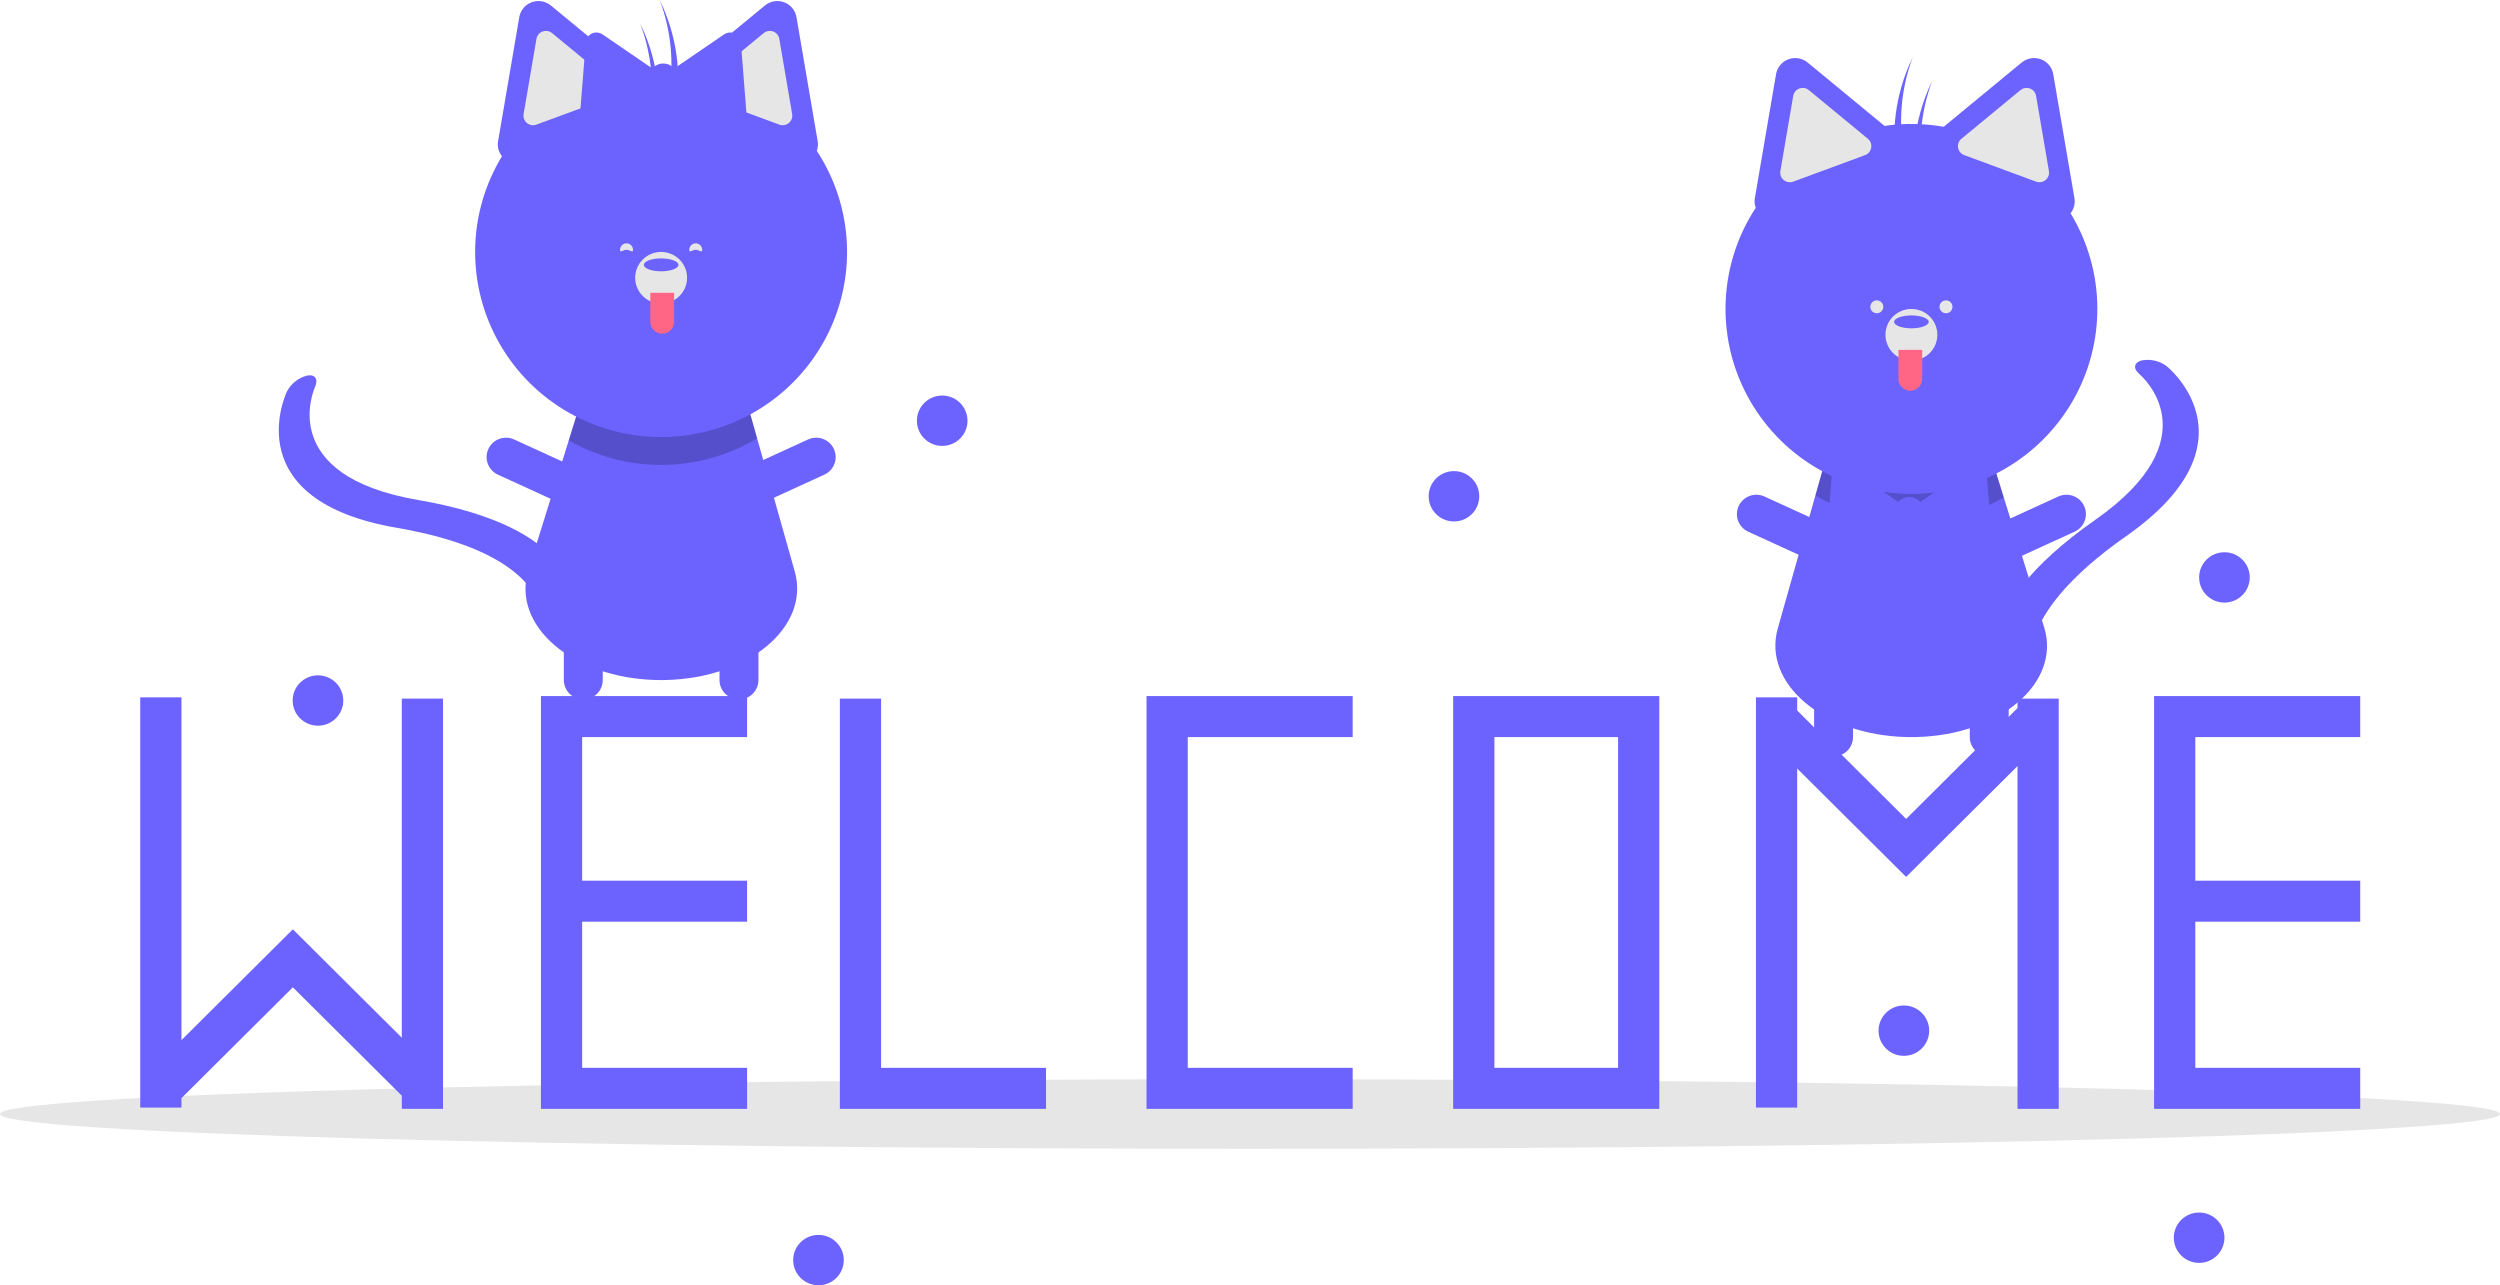 <svg width="319" height="164" viewBox="0 0 319 164" fill="none" xmlns="http://www.w3.org/2000/svg">
<path d="M159.5 146.587C247.589 146.587 319 144.599 319 142.147C319 139.696 247.589 137.708 159.5 137.708C71.411 137.708 0 139.696 0 142.147C0 144.599 71.411 146.587 159.5 146.587Z" fill="#E6E6E6"/>
<path d="M244.502 94.046C244.301 94.049 244.099 94.051 243.895 94.051C243.691 94.051 243.49 94.049 243.288 94.046C232.611 93.804 224.873 87.167 226.843 80.202L231.646 63.213L232.86 58.914L254.379 59.279L255.687 63.485L260.835 80.038C263.014 87.04 255.276 93.804 244.502 94.046Z" fill="#6C63FF"/>
<path opacity="0.2" d="M255.687 63.485C252.018 65.572 247.855 66.647 243.629 66.599C239.403 66.551 235.266 65.382 231.646 63.213L232.86 58.914L254.379 59.279L255.687 63.485Z" fill="black"/>
<path d="M254.779 80.766C255.708 77.319 258.763 72.346 267.332 66.35C282.275 55.892 273.361 48.051 272.974 47.722C272.164 47.033 272.284 46.259 273.253 45.995C273.816 45.883 274.396 45.892 274.955 46.021C275.514 46.151 276.039 46.398 276.494 46.745C276.978 47.144 288.141 56.628 271.278 68.428C256.103 79.048 259.329 85.981 259.366 86.048C259.773 86.789 259.121 87.382 257.909 87.374C256.696 87.367 255.383 86.76 254.975 86.019C254.889 85.862 253.913 83.975 254.779 80.766Z" fill="#6C63FF"/>
<path d="M233.963 96.522C233.637 96.522 233.314 96.458 233.013 96.334C232.712 96.21 232.438 96.028 232.207 95.798C231.977 95.569 231.794 95.296 231.669 94.997C231.544 94.697 231.48 94.376 231.48 94.051V83.346C231.48 82.69 231.742 82.062 232.207 81.599C232.673 81.135 233.305 80.875 233.963 80.875C234.622 80.875 235.253 81.135 235.719 81.599C236.185 82.062 236.446 82.69 236.446 83.346V94.051C236.446 94.376 236.382 94.697 236.257 94.997C236.132 95.296 235.95 95.569 235.719 95.798C235.488 96.028 235.215 96.21 234.913 96.334C234.612 96.458 234.289 96.522 233.963 96.522Z" fill="#6C63FF"/>
<path d="M236.14 71.106C236.004 71.4 235.811 71.666 235.571 71.886C235.332 72.106 235.052 72.278 234.746 72.39C234.44 72.503 234.115 72.554 233.789 72.542C233.463 72.529 233.143 72.453 232.847 72.317L223.072 67.843C222.474 67.569 222.011 67.069 221.783 66.455C221.555 65.841 221.581 65.162 221.857 64.567C222.132 63.972 222.633 63.51 223.25 63.283C223.867 63.055 224.55 63.081 225.148 63.354L234.922 67.829C235.219 67.964 235.485 68.157 235.707 68.395C235.928 68.633 236.1 68.912 236.213 69.216C236.327 69.52 236.378 69.844 236.366 70.168C236.353 70.492 236.277 70.811 236.14 71.106Z" fill="#6C63FF"/>
<path d="M251.65 71.106C251.787 71.4 251.98 71.666 252.219 71.886C252.458 72.106 252.739 72.278 253.045 72.39C253.351 72.503 253.676 72.554 254.002 72.542C254.327 72.529 254.648 72.453 254.944 72.317L264.719 67.843C265.317 67.569 265.781 67.07 266.01 66.455C266.238 65.841 266.212 65.161 265.936 64.566C265.661 63.971 265.16 63.508 264.542 63.281C263.924 63.054 263.241 63.08 262.643 63.354L252.868 67.829C252.572 67.964 252.305 68.157 252.084 68.395C251.862 68.633 251.69 68.912 251.577 69.216C251.464 69.52 251.412 69.844 251.425 70.168C251.437 70.492 251.514 70.811 251.65 71.106Z" fill="#6C63FF"/>
<path d="M253.827 96.522C254.153 96.522 254.476 96.458 254.778 96.334C255.079 96.21 255.352 96.028 255.583 95.798C255.814 95.569 255.997 95.296 256.121 94.997C256.246 94.697 256.31 94.376 256.31 94.051V83.346C256.31 82.69 256.049 82.062 255.583 81.599C255.117 81.135 254.486 80.875 253.827 80.875C253.169 80.875 252.537 81.135 252.072 81.599C251.606 82.062 251.344 82.69 251.344 83.346V94.051C251.344 94.376 251.408 94.697 251.533 94.997C251.658 95.296 251.841 95.569 252.072 95.798C252.302 96.028 252.576 96.21 252.877 96.334C253.178 96.458 253.501 96.522 253.827 96.522Z" fill="#6C63FF"/>
<path d="M264.204 27.212C264.419 26.944 264.574 26.632 264.659 26.3C264.743 25.967 264.757 25.62 264.697 25.282L263.346 17.372L261.994 9.461C261.921 9.034 261.737 8.634 261.459 8.3C261.181 7.967 260.82 7.712 260.412 7.561C260.003 7.41 259.562 7.369 259.133 7.442C258.704 7.515 258.301 7.698 257.966 7.975L251.757 13.094L248.016 16.178C245.521 15.737 242.972 15.699 240.465 16.065L236.861 13.094L230.652 7.975C230.317 7.698 229.914 7.515 229.485 7.442C229.056 7.369 228.615 7.41 228.207 7.561C227.799 7.712 227.437 7.967 227.16 8.3C226.882 8.634 226.697 9.034 226.624 9.461L225.273 17.372L223.921 25.282C223.849 25.697 223.886 26.125 224.029 26.522C221.714 30.054 220.391 34.14 220.2 38.353C220.009 42.567 220.956 46.754 222.942 50.48C224.929 54.206 227.883 57.334 231.496 59.539C235.109 61.744 239.251 62.946 243.489 63.019C247.727 63.092 251.908 62.033 255.596 59.953C259.284 57.874 262.344 54.849 264.459 51.194C266.574 47.538 267.665 43.386 267.62 39.169C267.576 34.951 266.396 30.823 264.204 27.212Z" fill="#6C63FF"/>
<path d="M230.03 11.216C229.883 11.216 229.736 11.243 229.599 11.294C229.396 11.367 229.216 11.493 229.078 11.659C228.941 11.824 228.85 12.023 228.815 12.235L227.176 21.827C227.14 22.039 227.16 22.256 227.235 22.457C227.31 22.658 227.437 22.836 227.603 22.973C227.769 23.11 227.968 23.201 228.181 23.237C228.393 23.273 228.612 23.252 228.814 23.178L237.982 19.794C238.184 19.719 238.363 19.593 238.501 19.428C238.638 19.262 238.73 19.064 238.766 18.853C238.802 18.641 238.782 18.424 238.707 18.223C238.632 18.022 238.505 17.844 238.339 17.707L238.339 17.707L230.809 11.499C230.591 11.317 230.315 11.217 230.03 11.216Z" fill="#E6E6E6"/>
<path d="M258.588 11.216C258.303 11.217 258.028 11.317 257.809 11.499L250.279 17.707C250.113 17.844 249.987 18.022 249.912 18.223C249.837 18.424 249.816 18.641 249.852 18.853C249.889 19.064 249.98 19.262 250.117 19.428C250.255 19.593 250.434 19.719 250.636 19.794L259.804 23.178C260.006 23.252 260.225 23.273 260.437 23.237C260.65 23.201 260.849 23.11 261.015 22.973C261.181 22.836 261.308 22.658 261.383 22.457C261.458 22.256 261.478 22.039 261.442 21.827L259.803 12.235C259.768 12.023 259.677 11.824 259.54 11.659C259.402 11.493 259.222 11.367 259.02 11.294C258.882 11.243 258.736 11.216 258.588 11.216Z" fill="#E6E6E6"/>
<path d="M243.895 46.012C245.724 46.012 247.206 44.538 247.206 42.718C247.206 40.899 245.724 39.424 243.895 39.424C242.067 39.424 240.585 40.899 240.585 42.718C240.585 44.538 242.067 46.012 243.895 46.012Z" fill="#E6E6E6"/>
<path d="M243.895 41.895C245.114 41.895 246.102 41.526 246.102 41.071C246.102 40.616 245.114 40.248 243.895 40.248C242.676 40.248 241.688 40.616 241.688 41.071C241.688 41.526 242.676 41.895 243.895 41.895Z" fill="#6C63FF"/>
<path d="M242.24 44.64H245.275V48.346C245.275 48.544 245.235 48.74 245.159 48.923C245.083 49.107 244.971 49.273 244.83 49.413C244.689 49.553 244.522 49.665 244.338 49.74C244.154 49.816 243.957 49.855 243.757 49.855C243.355 49.855 242.969 49.696 242.684 49.413C242.4 49.13 242.24 48.746 242.24 48.346V44.64H242.24Z" fill="#FF6584"/>
<path d="M244.079 7.276C243.92 7.604 243.766 7.936 243.621 8.275C241.908 12.248 241.331 16.614 241.952 20.892C242.262 20.444 242.589 19.977 242.921 19.504C242.21 15.398 242.61 11.177 244.079 7.276Z" fill="#6C63FF"/>
<path d="M246.563 10.295C246.403 10.623 246.249 10.955 246.104 11.294C244.391 15.267 243.814 19.633 244.435 23.912C244.745 23.464 245.072 22.996 245.404 22.524C244.693 18.418 245.093 14.197 246.563 10.295Z" fill="#6C63FF"/>
<path d="M254.218 69.576L253.868 65.15L253.518 60.724C253.499 60.485 253.418 60.255 253.281 60.057C253.145 59.86 252.958 59.701 252.741 59.598C252.523 59.495 252.283 59.45 252.042 59.469C251.802 59.488 251.571 59.569 251.373 59.705L247.695 62.22L245.01 64.056C244.838 63.856 244.625 63.695 244.385 63.585C244.145 63.475 243.884 63.418 243.619 63.418C243.355 63.418 243.094 63.475 242.854 63.585C242.614 63.695 242.401 63.856 242.229 64.056L239.544 62.22L235.866 59.705C235.668 59.569 235.437 59.488 235.196 59.469C234.956 59.45 234.715 59.495 234.498 59.598C234.28 59.701 234.094 59.86 233.958 60.057C233.821 60.255 233.739 60.485 233.721 60.724L233.371 65.15L233.021 69.576C233.002 69.815 233.047 70.055 233.15 70.271C233.254 70.487 233.413 70.673 233.612 70.808C233.811 70.944 234.041 71.026 234.282 71.044C234.522 71.063 234.763 71.019 234.98 70.915L239.008 69.004L242.317 67.433C242.487 67.605 242.69 67.741 242.913 67.834C243.137 67.927 243.377 67.975 243.619 67.975C243.862 67.975 244.102 67.927 244.325 67.834C244.549 67.741 244.752 67.605 244.922 67.433L248.231 69.004L252.259 70.915C252.476 71.019 252.717 71.063 252.957 71.044C253.197 71.026 253.428 70.944 253.627 70.808C253.825 70.673 253.985 70.487 254.088 70.271C254.192 70.055 254.237 69.815 254.218 69.576Z" fill="#6C63FF"/>
<path d="M239.481 39.973C239.938 39.973 240.309 39.604 240.309 39.15C240.309 38.695 239.938 38.326 239.481 38.326C239.024 38.326 238.653 38.695 238.653 39.15C238.653 39.604 239.024 39.973 239.481 39.973Z" fill="#E6E6E6"/>
<path d="M248.31 39.973C248.767 39.973 249.137 39.604 249.137 39.15C249.137 38.695 248.767 38.326 248.31 38.326C247.852 38.326 247.482 38.695 247.482 39.15C247.482 39.604 247.852 39.973 248.31 39.973Z" fill="#E6E6E6"/>
<path d="M83.753 86.77C83.954 86.773 84.156 86.776 84.36 86.776C84.564 86.776 84.765 86.773 84.967 86.77C95.644 86.529 103.383 79.891 101.413 72.927L96.609 55.937L95.395 51.639L73.876 52.004L72.568 56.209L67.42 72.762C65.241 79.765 72.979 86.529 83.753 86.77Z" fill="#6C63FF"/>
<path opacity="0.2" d="M72.568 56.209C76.238 58.296 80.4 59.371 84.626 59.323C88.852 59.276 92.989 58.107 96.609 55.937L95.395 51.639L73.876 52.004L72.568 56.209Z" fill="black"/>
<path d="M70.863 71.477C68.54 68.757 63.64 65.563 53.317 63.792C35.314 60.702 39.998 49.819 40.206 49.358C40.642 48.39 40.201 47.742 39.212 47.915C38.655 48.053 38.134 48.309 37.685 48.664C37.235 49.019 36.867 49.465 36.605 49.974C36.339 50.54 30.329 63.865 50.644 67.35C68.927 70.488 68.993 78.128 68.988 78.204C68.939 79.047 69.784 79.306 70.876 78.782C71.968 78.259 72.894 77.151 72.944 76.308C72.954 76.13 73.026 74.009 70.863 71.477Z" fill="#6C63FF"/>
<path d="M94.292 89.246C94.618 89.246 94.941 89.183 95.242 89.058C95.543 88.934 95.817 88.752 96.048 88.523C96.278 88.293 96.461 88.021 96.586 87.721C96.711 87.421 96.775 87.1 96.775 86.776V76.07C96.774 75.415 96.512 74.788 96.047 74.325C95.581 73.862 94.95 73.602 94.292 73.602C93.634 73.602 93.003 73.862 92.537 74.325C92.072 74.788 91.81 75.415 91.809 76.07V86.776C91.809 87.1 91.873 87.421 91.998 87.721C92.123 88.021 92.306 88.293 92.536 88.523C92.767 88.752 93.04 88.934 93.342 89.058C93.643 89.183 93.966 89.246 94.292 89.246Z" fill="#6C63FF"/>
<path d="M92.115 63.83C92.251 64.125 92.444 64.39 92.684 64.611C92.923 64.831 93.204 65.002 93.509 65.115C93.815 65.227 94.14 65.279 94.466 65.266C94.792 65.254 95.112 65.178 95.408 65.042L105.183 60.567C105.48 60.432 105.747 60.24 105.968 60.002C106.19 59.764 106.363 59.484 106.476 59.18C106.59 58.875 106.641 58.552 106.629 58.227C106.616 57.903 106.54 57.584 106.403 57.289C106.267 56.994 106.074 56.729 105.834 56.508C105.595 56.288 105.314 56.117 105.008 56.004C104.702 55.892 104.376 55.84 104.05 55.853C103.724 55.866 103.404 55.942 103.108 56.078L93.333 60.553C93.037 60.689 92.77 60.881 92.549 61.119C92.327 61.357 92.155 61.636 92.042 61.941C91.929 62.245 91.877 62.569 91.889 62.893C91.902 63.217 91.979 63.535 92.115 63.83Z" fill="#6C63FF"/>
<path d="M76.605 63.83C76.469 64.125 76.275 64.39 76.036 64.611C75.797 64.831 75.516 65.002 75.21 65.115C74.905 65.227 74.579 65.279 74.254 65.266C73.928 65.254 73.608 65.178 73.311 65.042L63.537 60.567C63.24 60.432 62.973 60.24 62.751 60.002C62.529 59.764 62.357 59.484 62.244 59.18C62.13 58.875 62.078 58.552 62.091 58.227C62.103 57.903 62.18 57.584 62.316 57.289C62.453 56.994 62.646 56.729 62.886 56.508C63.125 56.288 63.406 56.117 63.712 56.004C64.018 55.892 64.344 55.84 64.67 55.853C64.996 55.866 65.316 55.942 65.612 56.078L75.387 60.553C75.683 60.689 75.95 60.881 76.171 61.119C76.393 61.357 76.565 61.636 76.678 61.941C76.791 62.245 76.843 62.569 76.83 62.893C76.818 63.217 76.741 63.535 76.605 63.83Z" fill="#6C63FF"/>
<path d="M74.428 89.246C74.102 89.246 73.779 89.183 73.478 89.058C73.176 88.934 72.903 88.752 72.672 88.523C72.442 88.293 72.259 88.021 72.134 87.721C72.009 87.421 71.945 87.1 71.945 86.776V76.07C71.946 75.415 72.208 74.788 72.673 74.325C73.139 73.862 73.77 73.602 74.428 73.602C75.086 73.602 75.717 73.862 76.183 74.325C76.648 74.788 76.91 75.415 76.911 76.07V86.776C76.911 87.1 76.847 87.421 76.722 87.721C76.597 88.021 76.414 88.293 76.184 88.523C75.953 88.752 75.679 88.934 75.378 89.058C75.077 89.183 74.754 89.246 74.428 89.246Z" fill="#6C63FF"/>
<path d="M104.226 19.246C104.369 18.849 104.406 18.422 104.334 18.006L102.982 10.096L101.631 2.186C101.558 1.759 101.373 1.358 101.096 1.025C100.818 0.691 100.457 0.436 100.048 0.286C99.64 0.135 99.199 0.094 98.77 0.166C98.341 0.239 97.938 0.423 97.603 0.699L91.394 5.819L87.791 8.79C85.284 8.423 82.734 8.462 80.239 8.903L76.498 5.819L70.289 0.699C69.954 0.423 69.551 0.239 69.122 0.166C68.693 0.094 68.252 0.135 67.844 0.286C67.436 0.436 67.074 0.691 66.796 1.025C66.519 1.358 66.334 1.759 66.261 2.186L64.91 10.096L63.558 18.006C63.499 18.344 63.512 18.691 63.597 19.024C63.682 19.357 63.837 19.668 64.051 19.937C61.856 23.548 60.674 27.678 60.628 31.898C60.582 36.117 61.673 40.272 63.788 43.93C65.903 47.587 68.964 50.614 72.654 52.695C76.343 54.776 80.526 55.836 84.766 55.763C89.007 55.69 93.15 54.488 96.765 52.281C100.38 50.074 103.335 46.944 105.322 43.216C107.308 39.487 108.255 35.298 108.062 31.082C107.869 26.867 106.544 22.78 104.226 19.246H104.226Z" fill="#6C63FF"/>
<path d="M97.446 4.223L89.916 10.431L89.916 10.432C89.75 10.569 89.624 10.746 89.549 10.948C89.474 11.149 89.453 11.366 89.489 11.577C89.525 11.789 89.617 11.987 89.754 12.152C89.892 12.317 90.071 12.443 90.273 12.518L99.441 15.902C99.643 15.977 99.862 15.997 100.074 15.961C100.287 15.925 100.486 15.834 100.652 15.697C100.818 15.56 100.945 15.383 101.02 15.181C101.095 14.98 101.115 14.763 101.079 14.552L99.44 4.959C99.405 4.747 99.314 4.549 99.177 4.383C99.039 4.218 98.859 4.092 98.657 4.018C98.519 3.967 98.373 3.941 98.225 3.941C97.94 3.941 97.665 4.041 97.446 4.223Z" fill="#E6E6E6"/>
<path d="M69.236 4.018C69.033 4.092 68.853 4.218 68.716 4.383C68.578 4.549 68.487 4.747 68.452 4.959L66.813 14.552C66.777 14.763 66.797 14.98 66.872 15.181C66.947 15.383 67.074 15.56 67.24 15.697C67.406 15.834 67.605 15.925 67.818 15.961C68.03 15.997 68.249 15.977 68.451 15.902L77.619 12.518C77.821 12.443 78 12.317 78.138 12.152C78.275 11.987 78.367 11.789 78.403 11.577C78.439 11.366 78.418 11.149 78.344 10.948C78.269 10.746 78.142 10.569 77.976 10.432L70.446 4.223C70.228 4.041 69.952 3.941 69.667 3.941C69.519 3.941 69.374 3.967 69.236 4.018Z" fill="#E6E6E6"/>
<path d="M84.36 38.737C86.188 38.737 87.671 37.262 87.671 35.443C87.671 33.623 86.188 32.148 84.36 32.148C82.531 32.148 81.049 33.623 81.049 35.443C81.049 37.262 82.531 38.737 84.36 38.737Z" fill="#E6E6E6"/>
<path d="M84.36 34.619C85.579 34.619 86.567 34.25 86.567 33.796C86.567 33.341 85.579 32.972 84.36 32.972C83.141 32.972 82.153 33.341 82.153 33.796C82.153 34.25 83.141 34.619 84.36 34.619Z" fill="#6C63FF"/>
<path d="M84.498 42.58C84.299 42.58 84.101 42.541 83.917 42.465C83.733 42.389 83.566 42.278 83.425 42.138C83.284 41.998 83.172 41.831 83.096 41.648C83.02 41.465 82.981 41.268 82.981 41.07V37.364H86.015V41.07C86.015 41.268 85.976 41.465 85.9 41.648C85.823 41.831 85.712 41.998 85.571 42.138C85.43 42.278 85.263 42.389 85.079 42.465C84.894 42.541 84.697 42.58 84.498 42.58Z" fill="#FF6584"/>
<path d="M84.176 0C84.335 0.328 84.489 0.66 84.635 0.999C86.347 4.972 86.924 9.338 86.303 13.617C85.993 13.168 85.666 12.701 85.334 12.229C86.045 8.123 85.645 3.902 84.176 0Z" fill="#6C63FF"/>
<path d="M81.693 3.02C81.852 3.348 82.006 3.68 82.152 4.019C83.864 7.992 84.441 12.358 83.82 16.636C83.51 16.188 83.183 15.721 82.851 15.248C83.562 11.142 83.162 6.921 81.693 3.02Z" fill="#6C63FF"/>
<path d="M74.037 14.261L74.387 9.835L74.737 5.409C74.756 5.17 74.838 4.94 74.974 4.743C75.111 4.545 75.297 4.387 75.514 4.283C75.732 4.18 75.973 4.136 76.213 4.155C76.453 4.173 76.684 4.255 76.883 4.391L80.56 6.905L83.246 8.741C83.417 8.541 83.63 8.381 83.87 8.271C84.11 8.161 84.371 8.104 84.636 8.104C84.9 8.104 85.161 8.161 85.401 8.271C85.641 8.381 85.854 8.541 86.026 8.741L88.712 6.905L92.389 4.391C92.588 4.255 92.819 4.173 93.059 4.155C93.299 4.136 93.54 4.18 93.757 4.283C93.975 4.387 94.161 4.545 94.297 4.743C94.434 4.94 94.516 5.17 94.535 5.409L94.884 9.835L95.234 14.261C95.253 14.5 95.208 14.74 95.105 14.956C95.001 15.173 94.842 15.358 94.643 15.494C94.445 15.63 94.214 15.711 93.974 15.73C93.733 15.749 93.492 15.704 93.275 15.601L89.248 13.689L85.939 12.118C85.768 12.29 85.565 12.427 85.342 12.52C85.118 12.613 84.878 12.661 84.636 12.661C84.393 12.661 84.153 12.613 83.93 12.52C83.706 12.427 83.503 12.29 83.333 12.118L80.024 13.689L75.997 15.601C75.779 15.704 75.538 15.749 75.298 15.73C75.058 15.711 74.827 15.63 74.628 15.494C74.43 15.358 74.271 15.173 74.167 14.956C74.063 14.74 74.019 14.5 74.037 14.261Z" fill="#6C63FF"/>
<path d="M87.947 31.874C87.947 32.329 88.317 31.874 88.774 31.874C89.231 31.874 89.602 32.329 89.602 31.874C89.601 31.656 89.514 31.447 89.359 31.293C89.204 31.139 88.993 31.052 88.774 31.052C88.555 31.052 88.345 31.139 88.189 31.293C88.034 31.447 87.947 31.656 87.947 31.874Z" fill="#E6E6E6"/>
<path d="M80.773 31.874C80.773 32.329 80.403 31.874 79.946 31.874C79.489 31.874 79.118 32.329 79.118 31.874C79.118 31.656 79.206 31.447 79.361 31.293C79.516 31.139 79.726 31.052 79.946 31.052C80.165 31.052 80.375 31.139 80.53 31.293C80.686 31.447 80.773 31.656 80.773 31.874Z" fill="#E6E6E6"/>
<path d="M172.601 94.053V88.818H146.296V89.145V94.053V136.257V141.492H151.557H172.601V136.257H151.557V94.053H172.601Z" fill="#6C63FF"/>
<path d="M185.424 88.818V141.492H211.729V88.818H185.424ZM206.468 136.257H190.685V94.053H206.468V136.257Z" fill="#6C63FF"/>
<path d="M112.428 136.257V89.145H107.167V136.257V141.492H112.428H133.472V136.257H112.428Z" fill="#6C63FF"/>
<path d="M95.329 94.053V88.818H69.024V89.145V94.053V112.374V117.609V136.257V141.492H74.285H95.329V136.257H74.285V117.609H95.329V112.374H74.285V94.053H95.329Z" fill="#6C63FF"/>
<path d="M301.166 94.053V88.818H274.861V89.145V94.053V112.374V117.609V136.257V141.492H280.122H301.166V136.257H280.122V117.609H301.166V112.374H280.122V94.053H301.166Z" fill="#6C63FF"/>
<path d="M51.269 89.145V132.409L37.397 118.607L37.365 118.639L37.336 118.61L23.155 132.72V88.982H17.894V141.329H23.155V140.122L37.368 125.981L51.269 139.812V141.492H56.53V89.145H51.269Z" fill="#6C63FF"/>
<path d="M257.434 89.145V90.352L243.222 104.493L229.321 90.662V88.982H224.06V141.329H229.321V98.065L243.192 111.867L243.224 111.835L243.253 111.864L257.434 97.754V141.492H262.695V89.145H257.434Z" fill="#6C63FF"/>
<path d="M120.225 56.899C122.008 56.899 123.454 55.461 123.454 53.686C123.454 51.911 122.008 50.473 120.225 50.473C118.442 50.473 116.996 51.911 116.996 53.686C116.996 55.461 118.442 56.899 120.225 56.899Z" fill="#6C63FF"/>
<path d="M40.572 92.599C42.355 92.599 43.801 91.161 43.801 89.386C43.801 87.612 42.355 86.173 40.572 86.173C38.788 86.173 37.342 87.612 37.342 89.386C37.342 91.161 38.788 92.599 40.572 92.599Z" fill="#6C63FF"/>
<path d="M104.438 164C106.221 164 107.667 162.561 107.667 160.787C107.667 159.012 106.221 157.574 104.438 157.574C102.654 157.574 101.209 159.012 101.209 160.787C101.209 162.561 102.654 164 104.438 164Z" fill="#6C63FF"/>
<path d="M185.526 66.538C187.31 66.538 188.756 65.1 188.756 63.325C188.756 61.551 187.31 60.112 185.526 60.112C183.743 60.112 182.297 61.551 182.297 63.325C182.297 65.1 183.743 66.538 185.526 66.538Z" fill="#6C63FF"/>
<path d="M280.608 161.144C282.392 161.144 283.838 159.705 283.838 157.931C283.838 156.156 282.392 154.718 280.608 154.718C278.825 154.718 277.379 156.156 277.379 157.931C277.379 159.705 278.825 161.144 280.608 161.144Z" fill="#6C63FF"/>
<path d="M283.838 76.891C285.621 76.891 287.067 75.453 287.067 73.678C287.067 71.904 285.621 70.465 283.838 70.465C282.054 70.465 280.608 71.904 280.608 73.678C280.608 75.453 282.054 76.891 283.838 76.891Z" fill="#6C63FF"/>
<path d="M242.934 134.726C244.718 134.726 246.164 133.287 246.164 131.513C246.164 129.738 244.718 128.3 242.934 128.3C241.151 128.3 239.705 129.738 239.705 131.513C239.705 133.287 241.151 134.726 242.934 134.726Z" fill="#6C63FF"/>
</svg>
